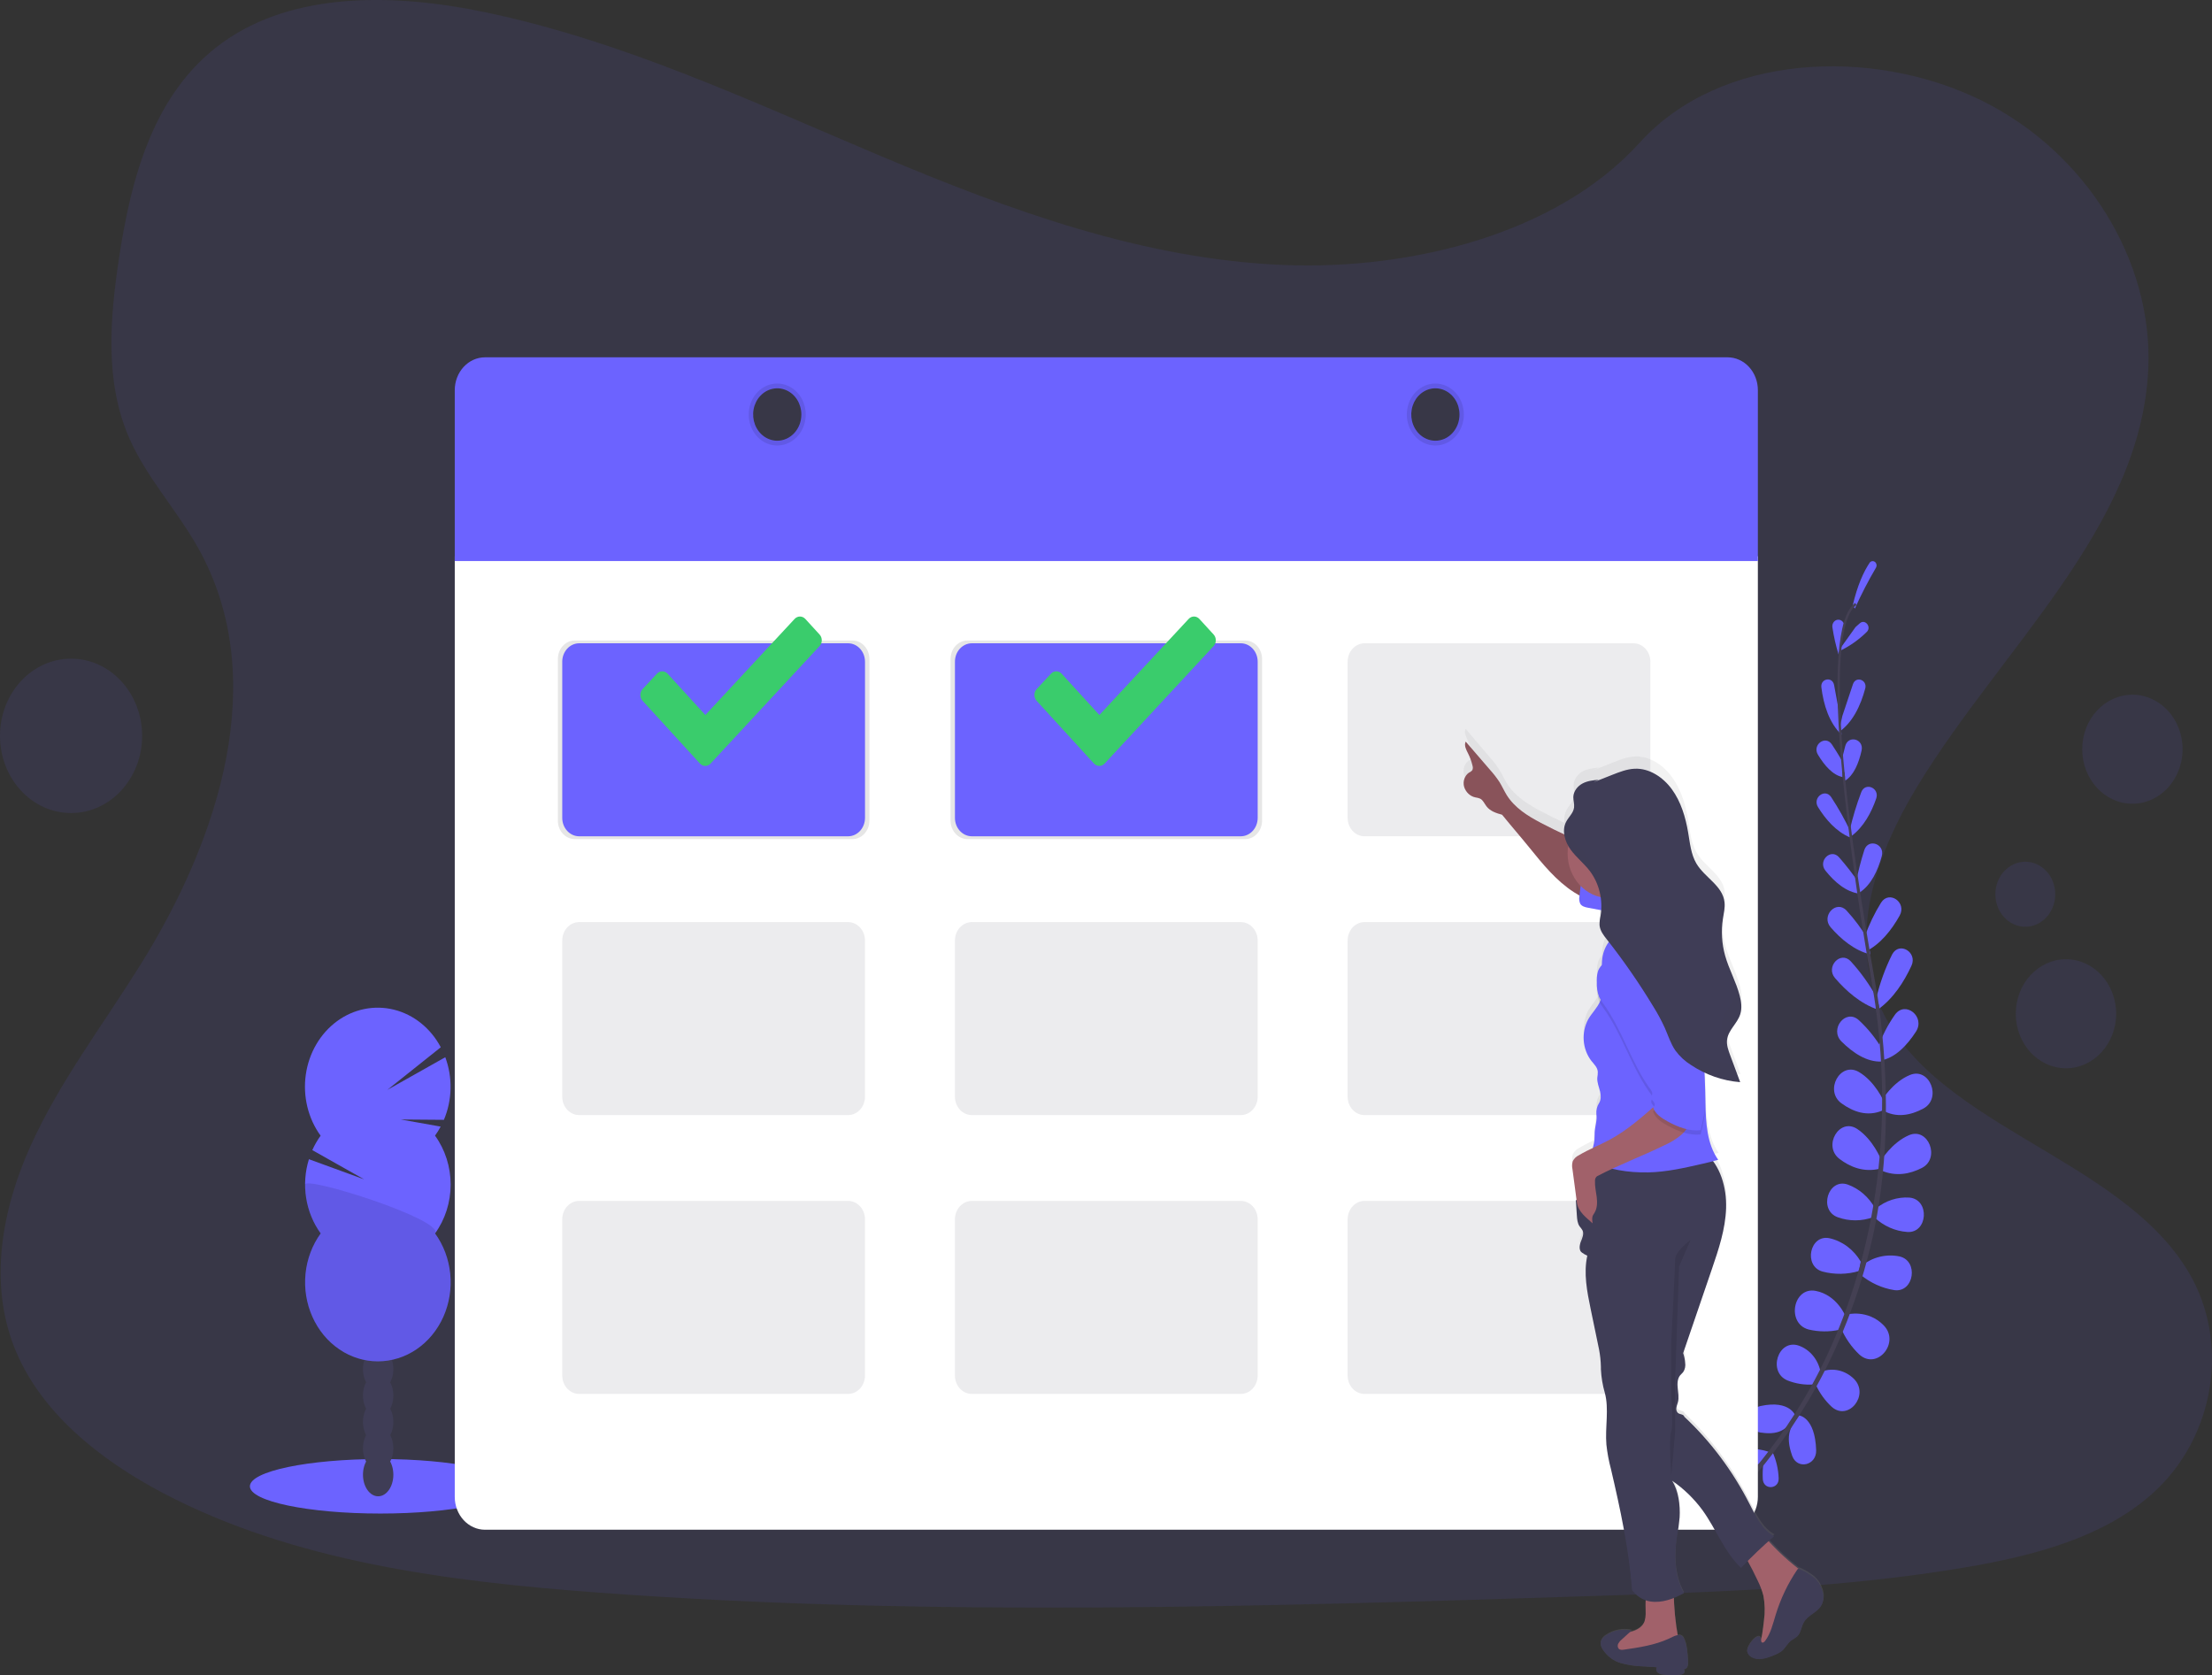 <svg width="272" height="206" viewBox="0 0 272 206" fill="none" xmlns="http://www.w3.org/2000/svg">
<rect x="0" y="0" width="272" height="206" fill="#333333" stroke="none"/>
<g clip-path="url(#clip0)">
<path opacity="0.1" d="M158.066 32.591C140.634 31.934 124.032 25.82 108.177 19.132C92.323 12.445 76.62 5.035 59.603 1.492C48.661 -0.788 36.145 -1.11 27.327 5.263C18.841 11.395 16.1 21.981 14.625 31.805C13.516 39.197 12.865 46.974 15.903 53.894C18.012 58.696 21.758 62.733 24.34 67.334C33.353 83.345 26.992 103.085 17.214 118.719C12.634 126.051 7.316 133.047 3.782 140.852C0.248 148.658 -1.382 157.602 1.726 165.578C4.792 173.469 12.091 179.397 20.015 183.568C36.08 192.023 55.025 194.448 73.498 195.82C114.392 198.857 155.505 197.543 196.508 196.226C211.681 195.736 226.923 195.244 241.85 192.693C250.14 191.28 258.698 189.028 264.717 183.61C272.357 176.727 274.251 165.07 269.131 156.437C260.544 141.957 236.802 138.37 230.802 122.822C227.497 114.271 230.891 104.742 235.693 96.811C245.991 79.792 263.254 64.867 264.163 45.416C264.79 32.062 256.49 18.677 243.658 12.356C230.206 5.732 211.558 6.564 201.633 17.532C191.414 28.826 173.458 33.169 158.066 32.591Z" fill="#6C63FF"/>
<path d="M217.594 178.549C216.616 178.205 215.583 178.086 214.559 178.198C213.313 178.345 213.489 180.405 214.74 180.309C215.366 180.256 215.985 180.132 216.587 179.939L217.594 178.549Z" fill="#6C63FF"/>
<path d="M217.973 178.567C218.423 179.572 218.676 180.668 218.715 181.785C218.756 183.147 216.852 183.244 216.765 181.885C216.727 181.205 216.755 180.522 216.847 179.848L217.973 178.567Z" fill="#6C63FF"/>
<path d="M220.807 174.158C220.807 174.158 220.197 172.079 216.468 172.886C214.781 173.25 214.827 175.878 216.516 176.156H216.589C219.05 176.528 219.906 175.467 220.807 174.158Z" fill="#6C63FF"/>
<path d="M221.196 174.035C221.196 174.035 223.199 174.205 223.325 178.329C223.382 180.186 221.018 180.749 220.384 179.026C220.384 178.999 220.367 178.976 220.357 178.95C219.472 176.433 220.227 175.287 221.196 174.035Z" fill="#6C63FF"/>
<path d="M223.871 168.72C223.731 167.965 223.407 167.265 222.934 166.692C222.461 166.118 221.856 165.692 221.181 165.457C218.657 164.593 217.324 168.694 219.79 169.736C220.811 170.14 221.897 170.312 222.982 170.238L223.871 168.72Z" fill="#6C63FF"/>
<path d="M226.95 161.873C226.95 161.873 225.93 159.254 223.286 158.731C220.482 158.173 219.634 162.747 222.404 163.478C223.646 163.771 224.932 163.783 226.179 163.512L226.95 161.873Z" fill="#6C63FF"/>
<path d="M228.808 155.13C228.377 154.393 227.813 153.759 227.15 153.264C226.487 152.769 225.74 152.424 224.951 152.25C222.541 151.758 221.728 155.678 224.096 156.348C225.582 156.743 227.137 156.719 228.613 156.28L228.808 155.13Z" fill="#6C63FF"/>
<path d="M230.561 148.558C229.792 147.181 228.595 146.148 227.186 145.644C224.776 144.84 223.585 148.81 225.981 149.674C227.402 150.186 228.937 150.179 230.354 149.655L230.561 148.558Z" fill="#6C63FF"/>
<path d="M231.299 142.57C231.299 142.57 230.335 140.114 228.37 138.815C226.181 137.367 224.096 140.91 226.2 142.505C227.497 143.492 229.158 144.172 231.099 143.717L231.299 142.57Z" fill="#6C63FF"/>
<path d="M231.663 135.466C231.663 135.466 230.599 132.987 228.56 131.801C226.28 130.491 224.296 134.11 226.444 135.671C227.849 136.689 229.604 137.349 231.467 136.553L231.663 135.466Z" fill="#6C63FF"/>
<path d="M231.436 128.989C230.641 127.648 229.666 126.443 228.544 125.415C226.948 123.998 224.928 126.548 226.439 128.062C227.835 129.452 229.573 130.62 231.369 130.526L231.436 128.989Z" fill="#6C63FF"/>
<path d="M230.831 122.773C229.92 121.103 228.822 119.562 227.562 118.185C226.314 116.876 224.467 118.871 225.634 120.251C226.981 121.822 228.799 123.451 230.983 124.163L230.831 122.773Z" fill="#6C63FF"/>
<path d="M229.662 115.462C228.911 114.193 228.035 113.016 227.051 111.951C225.793 110.613 223.896 112.626 225.104 114.017C226.386 115.496 228.045 116.881 229.99 117.353L229.662 115.462Z" fill="#6C63FF"/>
<path d="M228.64 108.641C227.867 107.505 227.029 106.423 226.13 105.402C225.122 104.274 223.512 105.861 224.462 107.049C225.578 108.448 227.01 109.686 228.656 109.885L228.64 108.641Z" fill="#6C63FF"/>
<path d="M227.579 102.315C226.874 100.817 226.069 99.377 225.168 98.008C224.414 96.887 222.842 98.087 223.553 99.239C224.484 100.75 225.776 102.245 227.473 102.965L227.579 102.315Z" fill="#6C63FF"/>
<path d="M226.704 93.908C226.704 93.908 226.109 92.811 225.258 91.535C224.472 90.36 222.813 91.575 223.541 92.792C224.361 94.156 225.388 95.319 226.583 95.549L226.704 93.908Z" fill="#6C63FF"/>
<path d="M226.287 88.336L225.532 84.238C225.332 83.154 223.845 83.413 223.965 84.5C224.235 86.689 224.93 88.891 226.441 90.336L226.287 88.336Z" fill="#6C63FF"/>
<path d="M226.736 76.689C226.665 76.508 226.536 76.361 226.373 76.276C226.21 76.192 226.024 76.175 225.85 76.229C225.676 76.283 225.526 76.404 225.429 76.57C225.332 76.736 225.294 76.935 225.323 77.129C225.491 78.267 225.745 79.388 226.085 80.481L226.736 76.689Z" fill="#6C63FF"/>
<path d="M224.04 168.638C224.714 168.397 225.434 168.355 226.128 168.517C226.821 168.679 227.462 169.039 227.984 169.56C229.913 171.516 227.304 174.797 225.248 172.993C224.419 172.23 223.744 171.289 223.264 170.23L224.04 168.638Z" fill="#6C63FF"/>
<path d="M227.121 161.624C227.121 161.624 229.657 160.959 231.619 162.954C233.7 165.07 230.824 168.534 228.633 166.552C227.675 165.642 226.901 164.526 226.359 163.276L227.121 161.624Z" fill="#6C63FF"/>
<path d="M228.975 155.591C229.631 155.081 230.374 154.721 231.161 154.531C231.948 154.341 232.763 154.326 233.555 154.486C235.966 155.01 235.366 158.971 232.938 158.634C231.424 158.395 229.99 157.742 228.772 156.735L228.975 155.591Z" fill="#6C63FF"/>
<path d="M230.682 148.595C231.866 147.629 233.33 147.154 234.809 147.257C237.33 147.495 237.06 151.656 234.536 151.483C233.042 151.382 231.62 150.752 230.486 149.689L230.682 148.595Z" fill="#6C63FF"/>
<path d="M231.268 142.74C231.268 142.74 232.605 140.499 234.741 139.582C237.111 138.564 238.632 142.421 236.33 143.607C234.884 144.348 233.141 144.722 231.289 143.908L231.268 142.74Z" fill="#6C63FF"/>
<path d="M231.352 135.359C231.352 135.359 232.704 133.055 234.866 132.175C237.277 131.193 238.817 135.068 236.501 136.312C234.984 137.124 233.164 137.527 231.414 136.474L231.352 135.359Z" fill="#6C63FF"/>
<path d="M230.898 128.921C231.411 127.426 232.126 126.023 233.02 124.757C234.297 123 236.783 125.019 235.597 126.852C234.507 128.536 233.051 130.078 231.258 130.405L230.898 128.921Z" fill="#6C63FF"/>
<path d="M230.713 122.762C231.156 120.878 231.814 119.061 232.67 117.353C233.536 115.724 235.819 117.072 235.042 118.753C234.155 120.678 232.825 122.786 230.911 124.134L230.713 122.762Z" fill="#6C63FF"/>
<path d="M229.315 115.122C229.836 113.669 230.503 112.284 231.306 110.993C232.299 109.422 234.5 110.961 233.591 112.585C232.603 114.355 231.21 116.135 229.341 117.036L229.315 115.122Z" fill="#6C63FF"/>
<path d="M228.201 108.605C228.47 107.223 228.819 105.862 229.245 104.528C229.727 103.043 231.803 103.761 231.393 105.271C230.911 107.047 230.084 108.819 228.664 109.744L228.201 108.605Z" fill="#6C63FF"/>
<path d="M227.427 102.192C227.799 100.557 228.283 98.955 228.874 97.398C229.375 96.12 231.159 96.898 230.706 98.197C230.118 99.898 229.173 101.674 227.673 102.794L227.427 102.192Z" fill="#6C63FF"/>
<path d="M226.268 94.484C226.268 94.484 226.494 93.235 226.906 91.724C227.287 90.331 229.225 90.878 228.91 92.29C228.558 93.861 227.945 95.34 226.885 95.989L226.268 94.484Z" fill="#6C63FF"/>
<path d="M226.538 88.058L227.849 84.131C228.196 83.083 229.642 83.591 229.36 84.654C228.794 86.775 227.81 88.844 226.111 90.022L226.538 88.058Z" fill="#6C63FF"/>
<path d="M228.172 77.1C228.172 77.1 228.377 76.922 228.69 76.642C229.329 76.066 230.163 77.072 229.56 77.689C228.511 78.725 227.305 79.556 225.995 80.146L228.172 77.1Z" fill="#6C63FF"/>
<path d="M228.085 74.825C228.869 73.087 229.742 71.398 230.701 69.766C230.756 69.654 230.771 69.523 230.744 69.4C230.717 69.276 230.649 69.167 230.553 69.093C230.458 69.02 230.341 68.987 230.224 69C230.107 69.014 229.999 69.073 229.92 69.167C229.149 70.314 228.392 71.992 227.818 74.459L228.085 74.825Z" fill="#6C63FF"/>
<path d="M226.591 95.615L226.871 95.584C225.665 83.379 226.174 75.854 228.281 74.396L228.129 74.134C225.897 75.686 225.366 83.112 226.591 95.615Z" fill="#444053"/>
<path d="M230.737 124.469L231.154 124.401C230.997 123.273 230.817 122.126 230.614 120.997C228.859 111.092 227.495 101.936 226.812 94.981L226.506 94.719C227.191 101.687 228.435 111.16 230.202 121.078C230.4 122.199 230.58 123.343 230.737 124.469Z" fill="#444053"/>
<path d="M211.211 186.153C211.274 186.098 217.696 180.762 223.334 170.526C226.639 164.537 229.047 158.015 230.47 151.206C232.251 142.693 232.302 132.78 231.017 123.495L230.641 123.823C233.534 144.66 228.016 160.838 222.866 170.191C217.283 180.332 210.936 185.613 210.871 185.666L211.211 186.153Z" fill="#444053"/>
<path d="M46.771 186.106C55.632 186.106 62.814 184.605 62.814 182.754C62.814 180.903 55.632 179.403 46.771 179.403C37.911 179.403 30.729 180.903 30.729 182.754C30.729 184.605 37.911 186.106 46.771 186.106Z" fill="#6C63FF"/>
<path d="M46.501 183.985C47.533 183.985 48.369 182.796 48.369 181.33C48.369 179.863 47.533 178.675 46.501 178.675C45.469 178.675 44.633 179.863 44.633 181.33C44.633 182.796 45.469 183.985 46.501 183.985Z" fill="#3F3D56"/>
<path d="M46.501 180.738C47.533 180.738 48.369 179.549 48.369 178.083C48.369 176.617 47.533 175.428 46.501 175.428C45.469 175.428 44.633 176.617 44.633 178.083C44.633 179.549 45.469 180.738 46.501 180.738Z" fill="#3F3D56"/>
<path d="M46.501 177.494C47.533 177.494 48.369 176.305 48.369 174.839C48.369 173.372 47.533 172.184 46.501 172.184C45.469 172.184 44.633 173.372 44.633 174.839C44.633 176.305 45.469 177.494 46.501 177.494Z" fill="#3F3D56"/>
<path d="M46.501 174.247C47.533 174.247 48.369 173.058 48.369 171.592C48.369 170.126 47.533 168.937 46.501 168.937C45.469 168.937 44.633 170.126 44.633 171.592C44.633 173.058 45.469 174.247 46.501 174.247Z" fill="#3F3D56"/>
<path d="M46.501 171C47.533 171 48.369 169.812 48.369 168.345C48.369 166.879 47.533 165.69 46.501 165.69C45.469 165.69 44.633 166.879 44.633 168.345C44.633 169.812 45.469 171 46.501 171Z" fill="#3F3D56"/>
<path d="M46.501 167.756C47.533 167.756 48.369 166.567 48.369 165.101C48.369 163.635 47.533 162.446 46.501 162.446C45.469 162.446 44.633 163.635 44.633 165.101C44.633 166.567 45.469 167.756 46.501 167.756Z" fill="#3F3D56"/>
<path d="M46.501 164.509C47.533 164.509 48.369 163.321 48.369 161.854C48.369 160.388 47.533 159.199 46.501 159.199C45.469 159.199 44.633 160.388 44.633 161.854C44.633 163.321 45.469 164.509 46.501 164.509Z" fill="#3F3D56"/>
<path d="M53.492 139.64C53.748 139.287 53.981 138.916 54.189 138.527L49.281 137.653L54.584 137.695C55.094 136.492 55.372 135.189 55.401 133.865C55.431 132.541 55.211 131.225 54.755 129.997L47.634 134.008L54.201 128.771C53.587 127.614 52.76 126.606 51.771 125.811C50.783 125.016 49.654 124.451 48.455 124.152C47.257 123.852 46.014 123.824 44.805 124.069C43.596 124.314 42.447 124.827 41.428 125.577C40.41 126.326 39.545 127.295 38.887 128.424C38.229 129.552 37.792 130.816 37.604 132.137C37.416 133.457 37.481 134.805 37.794 136.097C38.107 137.389 38.662 138.597 39.424 139.645C39.027 140.195 38.685 140.789 38.404 141.418L44.775 145.013L37.987 142.536C37.511 144.068 37.393 145.704 37.646 147.298C37.898 148.891 38.513 150.391 39.433 151.661C38.395 153.095 37.748 154.817 37.568 156.63C37.388 158.444 37.682 160.276 38.416 161.917C39.149 163.558 40.293 164.942 41.717 165.91C43.14 166.878 44.786 167.391 46.465 167.391C48.145 167.391 49.79 166.878 51.214 165.91C52.637 164.942 53.781 163.558 54.515 161.917C55.248 160.276 55.542 158.444 55.362 156.63C55.182 154.817 54.536 153.095 53.497 151.661C54.738 149.949 55.413 147.833 55.413 145.653C55.413 143.474 54.738 141.358 53.497 139.645L53.492 139.64Z" fill="#6C63FF"/>
<path opacity="0.1" d="M37.515 145.649C37.513 147.828 38.187 149.944 39.429 151.656C38.39 153.089 37.744 154.811 37.564 156.625C37.384 158.439 37.677 160.271 38.411 161.912C39.145 163.553 40.288 164.937 41.712 165.905C43.135 166.873 44.781 167.386 46.461 167.386C48.14 167.386 49.786 166.873 51.209 165.905C52.633 164.937 53.777 163.553 54.51 161.912C55.244 160.271 55.537 158.439 55.357 156.625C55.177 154.811 54.531 153.089 53.492 151.656C54.693 150.004 37.515 144.557 37.515 145.649Z" fill="black"/>
<path d="M55.92 68.402V184.058C55.92 184.588 56.016 185.113 56.203 185.603C56.39 186.093 56.663 186.538 57.009 186.913C57.354 187.288 57.764 187.585 58.215 187.788C58.666 187.991 59.149 188.096 59.637 188.096H212.441C213.426 188.096 214.372 187.67 215.069 186.913C215.766 186.156 216.158 185.129 216.158 184.058V68.402H55.92Z" fill="white"/>
<path opacity="0.1" d="M104.82 78.755H70.685C69.533 78.755 68.6 79.769 68.6 81.02V100.912C68.6 102.163 69.533 103.177 70.685 103.177H104.82C105.971 103.177 106.905 102.163 106.905 100.912V81.02C106.905 79.769 105.971 78.755 104.82 78.755Z" fill="black"/>
<path opacity="0.1" d="M153.107 78.755H118.972C117.821 78.755 116.887 79.769 116.887 81.02V100.912C116.887 102.163 117.821 103.177 118.972 103.177H153.107C154.259 103.177 155.192 102.163 155.192 100.912V81.02C155.192 79.769 154.259 78.755 153.107 78.755Z" fill="black"/>
<path d="M104.28 79.098H71.222C70.071 79.098 69.137 80.112 69.137 81.363V100.566C69.137 101.817 70.071 102.831 71.222 102.831H104.28C105.431 102.831 106.365 101.817 106.365 100.566V81.363C106.365 80.112 105.431 79.098 104.28 79.098Z" fill="#6C63FF"/>
<path opacity="0.1" d="M167.798 102.831H200.855C202.006 102.831 202.94 101.817 202.94 100.566V81.363C202.94 80.112 202.006 79.098 200.855 79.098H167.798C166.646 79.098 165.712 80.112 165.712 81.363V100.566C165.712 101.817 166.646 102.831 167.798 102.831Z" fill="#444053"/>
<path d="M119.51 102.831H152.567C153.719 102.831 154.652 101.817 154.652 100.566V81.363C154.652 80.112 153.719 79.098 152.567 79.098H119.51C118.358 79.098 117.425 80.112 117.425 81.363V100.566C117.425 101.817 118.358 102.831 119.51 102.831Z" fill="#6C63FF"/>
<path opacity="0.1" d="M104.28 113.38H71.222C70.071 113.38 69.137 114.394 69.137 115.645V134.848C69.137 136.099 70.071 137.113 71.222 137.113H104.28C105.431 137.113 106.365 136.099 106.365 134.848V115.645C106.365 114.394 105.431 113.38 104.28 113.38Z" fill="#444053"/>
<path opacity="0.1" d="M167.798 137.113H200.855C202.006 137.113 202.94 136.099 202.94 134.848V115.645C202.94 114.394 202.006 113.38 200.855 113.38H167.798C166.646 113.38 165.712 114.394 165.712 115.645V134.848C165.712 136.099 166.646 137.113 167.798 137.113Z" fill="#444053"/>
<path opacity="0.1" d="M119.51 137.113H152.567C153.719 137.113 154.652 136.099 154.652 134.848V115.645C154.652 114.394 153.719 113.38 152.567 113.38H119.51C118.358 113.38 117.425 114.394 117.425 115.645V134.848C117.425 136.099 118.358 137.113 119.51 137.113Z" fill="#444053"/>
<path opacity="0.1" d="M104.28 147.663H71.222C70.071 147.663 69.137 148.677 69.137 149.928V169.131C69.137 170.382 70.071 171.396 71.222 171.396H104.28C105.431 171.396 106.365 170.382 106.365 169.131V149.928C106.365 148.677 105.431 147.663 104.28 147.663Z" fill="#444053"/>
<path opacity="0.1" d="M167.798 171.398H200.855C202.006 171.398 202.94 170.384 202.94 169.133V149.93C202.94 148.679 202.006 147.665 200.855 147.665H167.798C166.646 147.665 165.712 148.679 165.712 149.93V169.133C165.712 170.384 166.646 171.398 167.798 171.398Z" fill="#444053"/>
<path opacity="0.1" d="M119.51 171.398H152.567C153.719 171.398 154.652 170.384 154.652 169.133V149.93C154.652 148.679 153.719 147.665 152.567 147.665H119.51C118.358 147.665 117.425 148.679 117.425 149.93V169.133C117.425 170.384 118.358 171.398 119.51 171.398Z" fill="#444053"/>
<path d="M55.92 47.976V68.989H216.158V47.976C216.158 47.446 216.062 46.921 215.875 46.43C215.689 45.94 215.415 45.495 215.07 45.12C214.725 44.745 214.315 44.447 213.864 44.244C213.412 44.041 212.929 43.936 212.441 43.936H59.637C59.149 43.936 58.665 44.041 58.214 44.244C57.763 44.447 57.353 44.745 57.008 45.12C56.663 45.495 56.389 45.94 56.202 46.43C56.016 46.921 55.92 47.446 55.92 47.976ZM95.575 54.192C94.988 54.192 94.414 54.003 93.926 53.649C93.438 53.295 93.058 52.791 92.833 52.203C92.609 51.614 92.55 50.965 92.665 50.34C92.779 49.715 93.062 49.141 93.477 48.69C93.892 48.239 94.42 47.932 94.996 47.808C95.572 47.683 96.168 47.747 96.711 47.991C97.253 48.235 97.716 48.648 98.042 49.178C98.368 49.708 98.543 50.332 98.543 50.969C98.543 51.824 98.23 52.644 97.673 53.248C97.117 53.853 96.362 54.192 95.575 54.192ZM176.503 54.192C175.916 54.192 175.342 54.003 174.854 53.649C174.366 53.295 173.986 52.791 173.761 52.203C173.536 51.614 173.478 50.965 173.592 50.34C173.707 49.715 173.989 49.141 174.404 48.69C174.819 48.239 175.348 47.932 175.924 47.808C176.499 47.683 177.096 47.747 177.638 47.991C178.181 48.235 178.644 48.648 178.97 49.178C179.296 49.708 179.47 50.332 179.47 50.969C179.47 51.393 179.393 51.812 179.244 52.204C179.094 52.595 178.875 52.951 178.599 53.25C178.323 53.55 177.996 53.787 177.635 53.949C177.274 54.11 176.888 54.193 176.498 54.192H176.503Z" fill="#6C63FF"/>
<path opacity="0.1" d="M95.575 47.159C94.881 47.159 94.203 47.382 93.626 47.8C93.048 48.218 92.599 48.813 92.333 49.509C92.067 50.206 91.997 50.972 92.132 51.711C92.267 52.45 92.601 53.129 93.091 53.662C93.582 54.195 94.207 54.558 94.887 54.706C95.568 54.853 96.273 54.777 96.914 54.489C97.555 54.201 98.103 53.712 98.489 53.086C98.874 52.459 99.08 51.723 99.08 50.969C99.08 50.469 98.99 49.974 98.814 49.511C98.638 49.049 98.38 48.629 98.054 48.275C97.729 47.922 97.342 47.641 96.917 47.45C96.491 47.258 96.035 47.159 95.575 47.159ZM95.575 54.192C94.988 54.192 94.414 54.003 93.926 53.649C93.438 53.295 93.058 52.792 92.833 52.203C92.609 51.614 92.55 50.966 92.664 50.34C92.779 49.715 93.061 49.141 93.477 48.69C93.891 48.239 94.42 47.932 94.996 47.808C95.572 47.684 96.168 47.747 96.71 47.991C97.253 48.235 97.716 48.648 98.042 49.178C98.368 49.709 98.542 50.332 98.542 50.969C98.542 51.824 98.23 52.644 97.673 53.248C97.117 53.853 96.362 54.192 95.575 54.192Z" fill="black"/>
<path opacity="0.1" d="M176.498 47.159C175.804 47.159 175.126 47.383 174.549 47.801C173.972 48.22 173.523 48.815 173.257 49.511C172.992 50.207 172.922 50.973 173.058 51.712C173.193 52.451 173.527 53.13 174.018 53.663C174.508 54.196 175.133 54.559 175.813 54.706C176.494 54.853 177.199 54.777 177.84 54.489C178.481 54.2 179.029 53.712 179.414 53.086C179.799 52.459 180.005 51.723 180.005 50.969C180.005 49.959 179.636 48.99 178.978 48.275C178.32 47.561 177.428 47.159 176.498 47.159ZM176.498 54.192C175.911 54.192 175.337 54.003 174.849 53.649C174.361 53.295 173.981 52.792 173.756 52.203C173.531 51.614 173.473 50.966 173.587 50.34C173.702 49.715 173.984 49.141 174.399 48.69C174.814 48.239 175.343 47.932 175.919 47.808C176.494 47.684 177.091 47.747 177.633 47.991C178.176 48.235 178.639 48.648 178.965 49.178C179.291 49.709 179.465 50.332 179.465 50.969C179.465 51.824 179.153 52.644 178.596 53.248C178.04 53.853 177.285 54.192 176.498 54.192Z" fill="black"/>
<path opacity="0.1" d="M249.043 113.954C251.076 113.954 252.724 112.164 252.724 109.956C252.724 107.748 251.076 105.958 249.043 105.958C247.01 105.958 245.362 107.748 245.362 109.956C245.362 112.164 247.01 113.954 249.043 113.954Z" fill="#6C63FF"/>
<path opacity="0.1" d="M262.213 98.828C265.621 98.828 268.384 95.827 268.384 92.125C268.384 88.423 265.621 85.422 262.213 85.422C258.804 85.422 256.042 88.423 256.042 92.125C256.042 95.827 258.804 98.828 262.213 98.828Z" fill="#6C63FF"/>
<path opacity="0.1" d="M254.043 131.353C257.452 131.353 260.215 128.352 260.215 124.65C260.215 120.948 257.452 117.947 254.043 117.947C250.635 117.947 247.872 120.948 247.872 124.65C247.872 128.352 250.635 131.353 254.043 131.353Z" fill="#6C63FF"/>
<path opacity="0.1" d="M8.739 99.972C13.565 99.972 17.477 95.722 17.477 90.48C17.477 85.238 13.565 80.989 8.739 80.989C3.912 80.989 0 85.238 0 90.48C0 95.722 3.912 99.972 8.739 99.972Z" fill="#6C63FF"/>
<path d="M223.141 193.856C222.592 193.407 221.991 193.04 221.352 192.764C221.304 192.737 221.25 192.722 221.196 192.72C219.875 191.69 218.64 190.535 217.507 189.269C217.748 189.059 217.97 188.855 218.206 188.653C216.76 187.904 215.957 186.189 215.176 184.642C213.111 180.528 210.39 176.845 207.139 173.765C207.06 173.433 206.594 173.503 206.346 173.289C206.265 173.204 206.206 173.098 206.175 172.981C206.144 172.863 206.142 172.739 206.17 172.621C206.209 172.38 206.31 172.158 206.365 171.922C206.498 171.369 206.382 170.788 206.324 170.22C206.266 169.652 206.291 169.018 206.638 168.594C206.749 168.455 206.891 168.348 206.999 168.206C207.113 168.04 207.194 167.849 207.235 167.647C207.277 167.444 207.278 167.234 207.24 167.031C207.214 166.623 207.133 166.222 206.999 165.839C208.18 162.348 209.361 158.851 210.54 155.348C211.367 152.902 212.201 150.404 212.286 147.796C212.353 145.702 211.857 143.526 210.69 141.926C210.902 141.871 211.114 141.813 211.324 141.748C209.945 139.763 209.796 137.134 209.759 134.634C209.74 133.387 209.701 132.14 209.641 130.892C210.041 131.083 210.446 131.253 210.861 131.4L211.247 131.528C211.873 131.728 212.512 131.876 213.158 131.973C213.443 132.018 213.732 132.052 214.019 132.073C213.604 130.945 213.191 129.816 212.778 128.685C212.563 128.184 212.432 127.646 212.392 127.095V126.991C212.392 126.928 212.392 126.865 212.404 126.802C212.42 126.652 212.452 126.505 212.498 126.362C212.519 126.292 212.544 126.223 212.573 126.155C212.659 125.949 212.762 125.752 212.881 125.566C212.968 125.422 213.064 125.284 213.161 125.142C213.52 124.687 213.812 124.174 214.026 123.621C214.111 123.341 214.156 123.049 214.159 122.754C214.164 122.456 214.139 122.157 214.087 121.864C214.053 121.67 214.009 121.474 213.961 121.285C213.93 121.168 213.896 121.05 213.862 120.934L213.833 120.84C213.807 120.751 213.78 120.665 213.751 120.578L213.723 120.489C213.691 120.395 213.66 120.303 213.626 120.209L213.607 120.154C213.146 118.869 212.534 117.643 212.16 116.321C212.062 115.969 211.982 115.611 211.919 115.25C211.902 115.158 211.89 115.064 211.876 114.972C211.862 114.881 211.854 114.815 211.845 114.737C211.835 114.658 211.823 114.554 211.813 114.462L211.792 114.2C211.792 114.116 211.78 114.032 211.775 113.938C211.775 113.778 211.76 113.619 211.758 113.459C211.758 113.401 211.758 113.346 211.758 113.289C211.758 113.168 211.758 113.045 211.758 112.925C211.758 112.859 211.758 112.794 211.758 112.731C211.758 112.611 211.775 112.49 211.784 112.372C211.784 112.315 211.784 112.257 211.801 112.202C211.817 112.028 211.839 111.853 211.866 111.679C211.89 111.524 211.917 111.367 211.946 111.21C212.033 110.78 212.078 110.341 212.081 109.901C212.081 109.817 212.081 109.73 212.064 109.639C212.047 109.547 212.045 109.497 212.033 109.429C212.032 109.408 212.032 109.387 212.033 109.367C212.033 109.319 212.011 109.272 212.001 109.225C211.992 109.178 211.989 109.181 211.982 109.16C211.975 109.139 211.956 109.068 211.941 109.024C211.927 108.979 211.929 108.984 211.922 108.963C211.915 108.942 211.888 108.869 211.869 108.825L211.852 108.777C211.828 108.72 211.801 108.665 211.775 108.61C211.681 108.419 211.573 108.237 211.452 108.065C210.659 106.934 209.34 106.073 208.614 104.826C208.191 104.019 207.915 103.129 207.802 102.208C207.766 101.998 207.734 101.789 207.701 101.582C207.667 101.375 207.638 101.171 207.604 100.967C207.583 100.841 207.561 100.705 207.537 100.59L207.522 100.509C207.503 100.409 207.484 100.307 207.462 100.207L207.448 100.137C207.426 100.032 207.404 99.927 207.38 99.823L207.366 99.768C207.342 99.658 207.315 99.548 207.289 99.438C207.287 99.425 207.287 99.412 207.289 99.398C207.26 99.283 207.228 99.168 207.197 99.053V99.029C207.163 98.909 207.129 98.791 207.093 98.673C207.057 98.553 207.019 98.43 206.978 98.309C206.934 98.186 206.893 98.063 206.847 97.943C206.544 97.099 206.134 96.306 205.628 95.586C204.524 94.046 202.817 92.942 201.047 93.015C200.098 93.054 199.186 93.415 198.292 93.774L195.971 94.704L196.619 94.379C195.944 94.445 195.255 94.513 194.645 94.837C194.035 95.162 193.519 95.798 193.5 96.542C193.488 96.974 193.644 97.403 193.594 97.833C193.509 98.542 192.909 99.024 192.598 99.652C192.416 100.031 192.332 100.457 192.357 100.883V100.904C192.357 100.954 192.357 101.001 192.357 101.051C192.356 101.065 192.356 101.079 192.357 101.092V101.176C191.393 100.721 190.428 100.247 189.464 99.739C187.871 98.888 186.258 97.888 185.265 96.275C184.947 95.751 184.701 95.186 184.385 94.667C184.023 94.109 183.62 93.584 183.18 93.096L180.222 89.619C179.995 90.082 180.287 90.629 180.516 91.09C180.759 91.574 180.943 92.09 181.063 92.625C181.121 92.799 181.116 92.991 181.049 93.162C180.941 93.302 180.801 93.409 180.644 93.473C180.374 93.658 180.167 93.934 180.057 94.26C179.947 94.585 179.938 94.941 180.034 95.272C180.139 95.598 180.32 95.888 180.56 96.115C180.799 96.342 181.089 96.497 181.401 96.565C181.609 96.591 181.814 96.646 182.011 96.728C182.367 96.919 182.536 97.364 182.792 97.697C183.257 98.304 183.997 98.532 184.703 98.731C185.798 100.103 186.935 101.417 188.03 102.789C189.686 104.866 191.381 106.979 193.541 108.382C193.765 108.529 193.994 108.665 194.225 108.79C194.225 108.832 194.225 108.874 194.213 108.916C194.153 109.226 194.189 109.548 194.317 109.833C194.51 110.165 194.907 110.265 195.262 110.333L196.896 110.65C196.882 110.88 196.855 111.109 196.817 111.336C196.795 111.474 196.768 111.61 196.744 111.749L196.715 111.927C196.715 111.927 196.715 111.946 196.715 111.953C196.715 111.961 196.715 112.048 196.699 112.097C196.682 112.147 196.699 112.132 196.699 112.147V112.273V112.325C196.699 112.38 196.699 112.438 196.699 112.495C196.754 113.192 197.181 113.768 197.607 114.3L197.836 114.601C197.473 115.098 197.218 115.678 197.092 116.297C197.019 116.686 196.983 117.082 196.985 117.478C196.767 117.705 196.602 117.985 196.503 118.295C196.389 118.724 196.347 119.172 196.378 119.617V119.649C196.378 119.814 196.378 119.976 196.378 120.141C196.35 120.767 196.445 121.392 196.658 121.974C196.679 122.021 196.703 122.063 196.725 122.107C196.363 122.877 195.761 123.477 195.329 124.202C194.893 125.007 194.696 125.939 194.764 126.871C194.833 127.802 195.164 128.688 195.713 129.408C196.043 129.821 196.467 130.219 196.506 130.769C196.5 131.018 196.477 131.267 196.438 131.513C196.4 132.104 196.65 132.665 196.785 133.238C196.899 133.715 196.903 134.286 196.653 134.668C196.399 135.07 196.282 135.555 196.323 136.04C196.445 136.781 196.163 137.522 196.115 138.273C196.094 138.595 196.115 138.923 196.089 139.245C196.054 139.553 195.995 139.858 195.913 140.156C195.913 140.187 195.898 140.221 195.889 140.255C195.293 140.541 194.703 140.837 194.134 141.18C193.826 141.328 193.572 141.582 193.41 141.902C193.314 142.224 193.301 142.568 193.372 142.897L193.885 146.778L193.796 146.736C193.836 147.371 193.878 148.009 193.922 148.65C193.953 149.134 193.994 149.647 194.259 150.035C194.394 150.191 194.516 150.36 194.623 150.54C194.826 150.985 194.584 151.504 194.406 151.959C194.228 152.415 194.165 153.062 194.558 153.308C194.763 153.463 194.984 153.591 195.216 153.69C194.734 155.874 195.177 158.162 195.626 160.354C195.968 162.03 196.311 163.704 196.655 165.376C196.79 166.086 196.866 166.808 196.882 167.534C196.882 167.638 196.882 167.743 196.882 167.848C196.93 168.845 197.092 169.832 197.364 170.786C197.899 172.744 197.386 175.095 197.554 177.229C197.667 178.256 197.855 179.271 198.118 180.264C199.283 185.281 200.322 190.198 200.722 195.356C201.15 195.948 201.731 196.389 202.39 196.621C202.342 197.255 202.407 197.98 202.39 198.349C202.389 198.655 202.346 198.959 202.26 199.25C202.055 199.831 201.537 200.211 200.999 200.415C200.83 200.478 200.659 200.528 200.486 200.572L200.679 200.394C199.576 200.134 198.424 200.354 197.47 201.007C197.32 201.09 197.187 201.204 197.078 201.344C196.969 201.483 196.887 201.644 196.836 201.818C196.796 202.151 196.876 202.488 197.058 202.758C197.588 203.602 198.379 204.212 199.288 204.479C200.185 204.735 201.108 204.875 202.036 204.895L203.738 205.002C203.68 205.108 203.659 205.233 203.68 205.354C203.7 205.474 203.76 205.583 203.849 205.66C204.031 205.804 204.247 205.89 204.473 205.906C205.168 206.018 205.874 206.029 206.573 205.94C206.748 205.934 206.917 205.868 207.055 205.751C207.087 205.72 207.112 205.681 207.13 205.638C207.148 205.595 207.157 205.548 207.157 205.501C207.157 205.454 207.148 205.408 207.13 205.364C207.112 205.321 207.087 205.283 207.055 205.251C207.157 205.248 207.256 205.211 207.338 205.145C207.421 205.08 207.483 204.989 207.518 204.885C207.584 204.672 207.606 204.445 207.58 204.222C207.534 203.361 207.465 202.109 207.052 201.342C206.981 201.202 206.87 201.092 206.735 201.028C206.601 200.963 206.45 200.949 206.307 200.986C206.041 199.453 205.88 197.9 205.825 196.341C206.25 196.168 206.664 195.965 207.064 195.733C205.881 193.657 205.859 191.02 206.221 188.606C206.364 187.844 206.469 187.074 206.536 186.299C206.616 184.755 206.401 183.005 205.613 181.728C207.05 182.72 208.322 183.97 209.374 185.425C211.039 187.781 212.054 190.635 214.096 192.599C214.365 192.315 214.636 192.032 214.911 191.751C215.342 192.543 215.749 193.352 216.133 194.178C216.435 194.785 216.672 195.427 216.842 196.092C217.03 197.109 217.052 198.154 216.907 199.179C216.851 199.724 216.782 200.266 216.702 200.805C216.67 201.036 216.621 201.264 216.555 201.486C216.554 201.415 216.538 201.345 216.509 201.282C216.381 201.038 216.027 201.148 215.834 201.316C215.491 201.596 215.207 201.953 215.003 202.363C214.89 202.563 214.838 202.797 214.853 203.031C214.884 203.172 214.944 203.303 215.027 203.416C215.11 203.53 215.216 203.621 215.335 203.685C216.23 204.254 217.353 203.842 218.312 203.423C218.577 203.32 218.83 203.182 219.065 203.012C219.547 202.635 219.809 202.015 220.289 201.648C220.545 201.496 220.792 201.326 221.029 201.14C221.475 200.698 221.511 199.952 221.837 199.391C222.377 198.425 223.584 198.176 224.057 197.153C224.604 196.021 223.965 194.594 223.141 193.856Z" fill="url(#paint0_linear)"/>
<path d="M202.359 198.464C202.358 198.767 202.313 199.067 202.227 199.355C202.024 199.928 201.503 200.303 200.968 200.504C200.433 200.706 199.864 200.766 199.319 200.941C199.08 201.001 198.859 201.125 198.676 201.303C198.194 201.826 198.483 202.769 199.047 203.159C199.611 203.549 200.329 203.536 201 203.486C202.422 203.397 203.834 203.178 205.223 202.834C205.724 202.706 206.31 202.455 206.39 201.902C206.405 201.727 206.392 201.55 206.351 201.379C206.009 199.504 205.828 197.6 205.809 195.689C205.809 195.563 203.012 195.482 202.752 195.665C202.169 196.082 202.391 197.82 202.359 198.464Z" fill="#A1616A"/>
<path d="M214.827 191.795C215.29 192.628 215.724 193.477 216.131 194.343C216.432 194.941 216.67 195.574 216.84 196.231C217.026 197.234 217.048 198.265 216.905 199.276C216.848 199.812 216.779 200.347 216.697 200.881C216.618 201.405 216.49 201.999 216.078 202.3C216.262 202.419 216.467 202.491 216.68 202.511C216.893 202.531 217.107 202.5 217.307 202.418C217.705 202.251 218.072 202.007 218.39 201.698C220.455 199.847 222.006 197.158 222.083 194.249C222.104 194.022 222.065 193.792 221.969 193.589C221.872 193.447 221.749 193.327 221.608 193.238C220.066 192.098 218.634 190.791 217.334 189.339C217.257 189.228 217.146 189.15 217.02 189.122C216.922 189.123 216.825 189.152 216.741 189.208C215.948 189.64 214.622 190.256 214.292 191.238C214.517 191.361 214.704 191.555 214.827 191.795Z" fill="#A1616A"/>
<path d="M205.184 201.504C203.449 202.29 201.568 202.572 199.691 202.842C199.45 202.874 199.192 202.895 199.032 202.711C198.969 202.626 198.931 202.521 198.924 202.412C198.916 202.303 198.939 202.194 198.989 202.099C199.091 201.91 199.228 201.746 199.392 201.617L200.638 200.483C199.551 200.233 198.418 200.444 197.47 201.075C197.173 201.236 196.946 201.518 196.839 201.86C196.799 202.19 196.878 202.523 197.061 202.79C197.594 203.625 198.384 204.226 199.288 204.486C200.185 204.739 201.107 204.877 202.034 204.898L203.721 205.002C203.663 205.107 203.642 205.231 203.663 205.351C203.684 205.47 203.745 205.578 203.834 205.652C204.018 205.797 204.235 205.883 204.461 205.9C205.156 206.01 205.861 206.021 206.559 205.932C206.734 205.929 206.903 205.863 207.041 205.746C207.073 205.715 207.098 205.677 207.116 205.635C207.133 205.592 207.142 205.546 207.142 205.5C207.142 205.453 207.133 205.407 207.116 205.365C207.098 205.323 207.073 205.285 207.041 205.254C207.142 205.25 207.241 205.214 207.324 205.149C207.406 205.084 207.469 204.994 207.503 204.89C207.568 204.68 207.589 204.457 207.566 204.238C207.52 203.389 207.45 202.143 207.038 201.402C206.626 200.661 205.768 201.242 205.184 201.504Z" fill="#3F3D56"/>
<path d="M223.098 194.018C222.548 193.576 221.946 193.214 221.309 192.942C221.283 192.921 221.254 192.906 221.222 192.899C221.191 192.892 221.159 192.893 221.127 192.902C221.096 192.91 221.067 192.926 221.043 192.949C221.018 192.971 220.999 192.999 220.986 193.031C219.847 194.709 218.958 196.571 218.351 198.548C218.006 199.674 217.734 200.873 217.035 201.784C216.943 201.905 216.794 202.028 216.668 201.957C216.488 201.858 216.598 201.541 216.497 201.35C216.372 201.109 216.03 201.219 215.825 201.384C215.48 201.662 215.197 202.02 214.995 202.431C214.88 202.626 214.827 202.857 214.846 203.088C214.876 203.227 214.934 203.356 215.015 203.467C215.096 203.579 215.199 203.669 215.316 203.733C216.21 204.295 217.334 203.89 218.291 203.471C218.555 203.369 218.807 203.233 219.04 203.065C219.523 202.696 219.785 202.08 220.265 201.722C220.521 201.571 220.768 201.403 221.005 201.219C221.449 200.782 221.487 200.046 221.81 199.491C222.35 198.54 223.558 198.294 224.03 197.284C224.558 196.155 223.922 194.746 223.098 194.018Z" fill="#3F3D56"/>
<path d="M209.644 141.716C211.539 143.261 212.334 146.008 212.25 148.579C212.166 151.15 211.334 153.617 210.51 156.028C209.328 159.479 208.149 162.93 206.971 166.379C207.102 166.757 207.183 167.154 207.212 167.557C207.249 167.758 207.247 167.964 207.205 168.164C207.164 168.363 207.084 168.551 206.971 168.714C206.86 168.853 206.73 168.961 206.609 169.097C206.262 169.516 206.24 170.144 206.296 170.702C206.351 171.259 206.469 171.835 206.337 172.38C206.281 172.613 206.18 172.833 206.141 173.069C206.115 173.186 206.117 173.309 206.148 173.424C206.178 173.54 206.237 173.645 206.317 173.729C206.559 173.938 207.041 173.87 207.111 174.2C210.352 177.232 213.07 180.867 215.138 184.935C215.919 186.462 216.707 188.153 218.166 188.892C216.745 190.114 215.382 191.416 214.085 192.79C212.048 190.853 211.033 188.033 209.369 185.721C208.316 184.283 207.046 183.05 205.614 182.073C206.402 183.333 206.616 185.061 206.537 186.582C206.47 187.346 206.365 188.106 206.221 188.857C205.847 191.24 205.881 193.832 207.065 195.89C205.802 196.603 204.35 197.132 202.94 196.919C202.055 196.783 201.252 196.285 200.693 195.526C200.293 190.436 199.247 185.577 198.092 180.636C197.828 179.65 197.64 178.642 197.531 177.622C197.362 175.527 197.875 173.197 197.338 171.265C197.067 170.325 196.905 169.352 196.856 168.369C196.856 168.264 196.856 168.162 196.856 168.057C196.839 167.343 196.763 166.631 196.629 165.931L195.602 160.977C195.154 158.812 194.705 156.555 195.19 154.4C194.959 154.303 194.739 154.177 194.534 154.025C194.141 153.782 194.204 153.146 194.382 152.695C194.561 152.245 194.799 151.734 194.599 151.294C194.493 151.116 194.371 150.948 194.235 150.794C193.97 150.412 193.929 149.907 193.898 149.43L193.772 147.54C194.5 147.853 195.106 148.429 195.489 149.171C194.539 147.574 195.007 145.296 195.708 143.552C195.839 143.018 196.125 142.544 196.523 142.201C196.922 141.858 197.413 141.664 197.921 141.648C201.785 140.931 206.505 139.153 209.644 141.716Z" fill="#3F3D56"/>
<path opacity="0.1" d="M207.882 152.467C207.882 152.467 205.982 153.845 205.982 154.876C205.982 155.908 205.5 165.193 205.5 165.193V171.739C205.5 171.739 205.816 175.179 205.5 176.038C205.184 176.897 205.5 180.853 205.5 181.369C205.5 181.885 205.982 176.038 205.982 176.038V169.838L206.464 155.735L207.882 152.467Z" fill="black"/>
<path d="M197.287 104.777L196.18 104.308C193.919 103.323 191.656 102.336 189.467 101.181C187.876 100.341 186.263 99.349 185.272 97.764C184.954 97.241 184.708 96.691 184.392 96.175C184.029 95.623 183.626 95.104 183.187 94.623L180.232 91.192C180.005 91.651 180.294 92.19 180.526 92.643C180.768 93.12 180.952 93.63 181.073 94.159C181.13 94.329 181.124 94.517 181.056 94.683C180.95 94.823 180.811 94.93 180.653 94.992C180.384 95.171 180.178 95.443 180.068 95.764C179.957 96.085 179.949 96.437 180.044 96.764C180.149 97.088 180.331 97.375 180.57 97.599C180.809 97.823 181.098 97.976 181.408 98.042C181.616 98.068 181.821 98.122 182.018 98.202C182.375 98.393 182.543 98.83 182.799 99.157C183.264 99.757 184.004 99.985 184.708 100.179C185.803 101.532 186.938 102.828 188.032 104.182C189.686 106.23 191.378 108.314 193.538 109.702C194.305 110.211 195.145 110.577 196.024 110.786C196.314 108.753 196.736 106.745 197.287 104.777Z" fill="#A1616A"/>
<path opacity="0.15" d="M197.287 104.777L196.18 104.308C193.919 103.323 191.656 102.336 189.467 101.181C187.876 100.341 186.263 99.349 185.272 97.764C184.954 97.241 184.708 96.691 184.392 96.175C184.029 95.623 183.626 95.104 183.187 94.623L180.232 91.192C180.005 91.651 180.294 92.19 180.526 92.643C180.768 93.12 180.952 93.63 181.073 94.159C181.13 94.329 181.124 94.517 181.056 94.683C180.95 94.823 180.811 94.93 180.653 94.992C180.384 95.171 180.178 95.443 180.068 95.764C179.957 96.085 179.949 96.437 180.044 96.764C180.149 97.088 180.331 97.375 180.57 97.599C180.809 97.823 181.098 97.976 181.408 98.042C181.616 98.068 181.821 98.122 182.018 98.202C182.375 98.393 182.543 98.83 182.799 99.157C183.264 99.757 184.004 99.985 184.708 100.179C185.803 101.532 186.938 102.828 188.032 104.182C189.686 106.23 191.378 108.314 193.538 109.702C194.305 110.211 195.145 110.577 196.024 110.786C196.314 108.753 196.736 106.745 197.287 104.777Z" fill="black"/>
<path d="M195.262 111.613C194.908 111.545 194.51 111.451 194.317 111.121C194.19 110.841 194.153 110.523 194.214 110.217C194.405 108.244 194.81 106.302 195.419 104.431C195.956 105.512 197.015 106.143 198.018 106.711C198.913 107.252 199.846 107.714 200.809 108.094C200.568 108.01 199.977 112.037 199.645 112.283C199.225 112.603 198.213 112.171 197.748 112.084L195.262 111.613Z" fill="#6C63FF"/>
<path d="M197.829 110.424C200.628 110.424 202.897 107.96 202.897 104.921C202.897 101.881 200.628 99.417 197.829 99.417C195.031 99.417 192.762 101.881 192.762 104.921C192.762 107.96 195.031 110.424 197.829 110.424Z" fill="#A1616A"/>
<path d="M196.8 109.477C196.8 109.477 200.124 112.571 198.699 114.635C197.275 116.698 196.482 118.075 198.381 118.248C200.281 118.421 206.614 114.808 206.614 114.808C206.614 114.808 200.756 109.649 201.705 106.554C202.655 103.46 196.8 109.477 196.8 109.477Z" fill="#FBBEBE"/>
<path d="M199.989 114.32C199.281 114.505 198.634 114.901 198.12 115.462C197.606 116.023 197.246 116.728 197.08 117.499C196.706 119.353 197.499 121.427 196.752 123.134C196.4 123.946 195.747 124.553 195.306 125.315C194.871 126.108 194.674 127.028 194.743 127.948C194.811 128.868 195.141 129.742 195.686 130.45C196.017 130.858 196.441 131.253 196.48 131.793C196.474 132.039 196.451 132.284 196.412 132.526C196.373 133.11 196.624 133.665 196.759 134.231C196.873 134.699 196.877 135.262 196.627 135.639C196.374 136.034 196.258 136.514 196.299 136.993C196.419 137.726 196.137 138.457 196.089 139.198C196.067 139.517 196.089 139.836 196.063 140.156C196.027 140.46 195.969 140.76 195.889 141.054L195.465 142.753C197.764 143.822 200.209 144.207 202.697 144.157C204.924 144.11 207.12 143.61 209.299 143.109C209.962 142.958 210.625 142.806 211.278 142.609C209.9 140.651 209.753 138.056 209.714 135.592C209.654 131.484 209.371 127.384 208.868 123.312C209.536 121.943 209.832 120.416 210.107 118.895C210.23 118.282 210.282 117.655 210.261 117.028C210.194 115.719 209.639 114.475 209.097 113.289C208.6 112.205 208.063 111.063 206.956 110.595C206.689 110.472 206.398 110.426 206.109 110.46C205.821 110.495 205.546 110.609 205.31 110.791C204.473 111.477 204.722 112.66 204.507 113.671C204.225 114.98 203.114 115.92 201.93 116.289C201.047 116.541 200.131 116.634 199.22 116.564C199.131 116.559 199.045 116.527 198.972 116.471C198.899 116.415 198.841 116.339 198.806 116.25C198.77 116.161 198.758 116.062 198.771 115.966C198.784 115.87 198.821 115.78 198.878 115.706C199.266 115.24 199.657 114.766 199.989 114.32Z" fill="#6C63FF"/>
<path d="M203.914 135.595C202.038 137.26 200.141 138.941 197.976 140.119C196.706 140.811 195.356 141.321 194.119 142.065C193.814 142.211 193.56 142.461 193.396 142.777C193.298 143.094 193.284 143.434 193.358 143.759L193.907 147.875C194.059 148.99 195.045 149.708 195.836 150.42C195.792 150.046 195.722 149.755 195.886 149.422C195.943 149.318 196.005 149.218 196.072 149.121C196.41 148.566 196.422 147.846 196.34 147.186C196.258 146.527 196.099 145.877 196.13 145.202C196.123 145.09 196.143 144.978 196.188 144.877C196.233 144.776 196.301 144.689 196.385 144.626C199.078 143.22 201.978 142.141 204.7 140.805C205.42 140.489 206.098 140.071 206.717 139.562C207.34 139.043 207.758 138.288 207.889 137.449C207.901 137.394 207.904 137.338 207.895 137.282C207.887 137.227 207.869 137.174 207.841 137.127C207.786 137.062 207.715 137.016 207.636 136.996C206.416 136.514 205.129 136.071 203.914 135.595Z" fill="#A1616A"/>
<path opacity="0.1" d="M198.704 118.324C197.774 118.494 196.795 119.018 196.479 119.987C196.366 120.411 196.323 120.855 196.354 121.296C196.325 121.916 196.421 122.535 196.636 123.11C196.795 123.428 196.984 123.726 197.2 124.001C199.427 127.101 200.546 130.994 202.716 134.144C202.908 134.422 203.26 134.783 203.152 135.11C203.113 135.195 203.078 135.283 203.048 135.372C203.038 135.457 203.048 135.543 203.075 135.623C203.103 135.703 203.148 135.774 203.207 135.83C203.323 135.946 203.413 136.088 203.47 136.247C203.511 136.412 203.41 136.626 203.253 136.613C203.514 137.488 204.311 137.998 205.068 138.412C206.327 139.101 207.72 139.643 209.121 139.493C209.383 138.349 209.75 137.056 209.603 135.891C209.449 135.001 209.177 134.14 208.795 133.335L207.853 131.099C207.05 129.19 206.24 127.268 205.121 125.558C204.718 125.017 204.379 124.423 204.111 123.791C203.825 122.982 203.036 122.414 202.559 121.72C201.85 120.673 201.113 119.625 200.163 118.869C199.782 118.549 199.17 118.24 198.704 118.324Z" fill="black"/>
<path d="M198.705 117.808C197.774 117.978 196.795 118.502 196.48 119.468C196.366 119.893 196.324 120.336 196.354 120.777C196.325 121.397 196.422 122.017 196.636 122.592C196.795 122.909 196.984 123.208 197.2 123.482C199.428 126.582 200.546 130.476 202.716 133.626C202.909 133.903 203.261 134.265 203.152 134.592C203.113 134.677 203.078 134.764 203.049 134.854C203.039 134.938 203.048 135.024 203.076 135.104C203.103 135.184 203.149 135.255 203.208 135.312C203.323 135.427 203.413 135.569 203.47 135.728C203.511 135.893 203.41 136.108 203.253 136.095C203.514 136.969 204.312 137.48 205.069 137.894C206.327 138.582 207.72 139.124 209.121 138.975C209.384 137.831 209.75 136.537 209.603 135.372C209.449 134.482 209.177 133.621 208.796 132.817L207.853 130.58C207.05 128.672 206.24 126.75 205.122 125.04C204.718 124.498 204.379 123.904 204.112 123.27C203.825 122.464 203.036 121.895 202.559 121.202C201.85 120.154 201.113 119.107 200.163 118.35C199.782 118.033 199.17 117.724 198.705 117.808Z" fill="#6C63FF"/>
<path d="M196.58 95.879C195.908 95.942 195.216 96.01 194.609 96.33C194.001 96.649 193.483 97.278 193.463 98.011C193.463 98.438 193.608 98.862 193.557 99.283C193.473 99.985 192.873 100.459 192.564 101.079C192.024 102.158 192.444 103.53 193.143 104.483C193.842 105.436 194.789 106.17 195.508 107.117C196.074 107.875 196.484 108.757 196.71 109.702C196.935 110.647 196.971 111.634 196.814 112.595C196.725 112.969 196.682 113.353 196.687 113.739C196.742 114.425 197.169 114.993 197.593 115.517C199.657 118.138 201.567 120.898 203.311 123.781C203.834 124.618 204.305 125.493 204.719 126.399C205.129 127.336 205.442 128.337 206.011 129.167C206.536 129.879 207.18 130.479 207.908 130.934C209.746 132.165 211.83 132.895 213.983 133.063L212.741 129.719C212.522 129.125 212.295 128.499 212.368 127.863C212.505 126.658 213.624 125.868 213.988 124.721C214.229 123.982 214.12 123.168 213.923 122.417C213.484 120.722 212.606 119.199 212.134 117.515C211.72 116.039 211.627 114.478 211.864 112.956C211.968 112.286 212.136 111.613 212.059 110.94C211.83 108.893 209.62 107.913 208.597 106.177C207.937 105.062 207.809 103.687 207.587 102.383C207.267 100.48 206.696 98.579 205.591 97.06C204.487 95.542 202.785 94.442 201.011 94.523C200.061 94.562 199.153 94.921 198.258 95.272L195.934 96.191" fill="#3F3D56"/>
<g opacity="0.1">
<path opacity="0.1" d="M206.953 100.155C207.153 101.331 207.279 102.564 207.785 103.614C207.715 103.205 207.657 102.794 207.587 102.391C207.424 101.365 207.163 100.359 206.811 99.391C206.871 99.644 206.912 99.898 206.953 100.155Z" fill="black"/>
<path opacity="0.1" d="M211.23 110.728C210.995 112.251 211.087 113.812 211.5 115.289C211.613 115.69 211.741 116.075 211.896 116.468C211.695 115.311 211.684 114.125 211.864 112.964C211.968 112.294 212.137 111.621 212.059 110.948C211.988 110.371 211.771 109.828 211.433 109.377C211.396 109.833 211.3 110.28 211.23 110.728Z" fill="black"/>
<path opacity="0.1" d="M213.923 122.424C213.789 121.932 213.628 121.45 213.441 120.979C213.522 121.484 213.49 122.003 213.349 122.492C212.985 123.637 211.864 124.43 211.729 125.634C211.657 126.271 211.881 126.896 212.103 127.491C212.185 127.713 212.267 127.939 212.344 128.161C212.338 128.064 212.338 127.967 212.344 127.87C212.481 126.666 213.6 125.875 213.964 124.728C214.224 123.99 214.121 123.176 213.923 122.424Z" fill="black"/>
<path opacity="0.1" d="M207.277 128.706C206.548 128.249 205.905 127.649 205.379 126.936C204.808 126.106 204.495 125.103 204.085 124.168C203.671 123.261 203.201 122.386 202.677 121.55C200.933 118.667 199.024 115.906 196.961 113.284C196.887 113.192 196.814 113.098 196.742 113.003C196.692 113.246 196.674 113.494 196.687 113.742C196.742 114.428 197.169 114.996 197.593 115.52C199.657 118.141 201.567 120.901 203.311 123.783C203.834 124.62 204.305 125.495 204.719 126.402C205.129 127.339 205.442 128.339 206.011 129.169C206.536 129.882 207.18 130.481 207.908 130.937C209.746 132.167 211.83 132.898 213.983 133.065L213.139 130.814C211.061 130.616 209.053 129.894 207.277 128.706Z" fill="black"/>
<path opacity="0.1" d="M194.874 104.892C194.151 103.944 193.208 103.224 192.509 102.26C192.446 102.171 192.386 102.08 192.326 101.983C192.311 102.899 192.601 103.791 193.143 104.494C193.842 105.46 194.789 106.18 195.508 107.128C195.788 107.496 196.031 107.896 196.231 108.322C196.082 107.063 195.612 105.875 194.874 104.892Z" fill="black"/>
</g>
<path d="M100.774 78.014L99.027 76.105C98.94 76.011 98.838 75.936 98.725 75.885C98.611 75.833 98.49 75.807 98.367 75.807C98.245 75.807 98.123 75.833 98.01 75.885C97.897 75.936 97.794 76.011 97.708 76.105L86.733 87.917L82.09 82.837C81.916 82.649 81.68 82.543 81.435 82.543C81.19 82.543 80.954 82.649 80.781 82.837L79.014 84.736C78.84 84.926 78.743 85.184 78.743 85.452C78.743 85.72 78.84 85.977 79.014 86.168L86.065 93.884C86.24 94.073 86.476 94.178 86.723 94.178C86.969 94.178 87.206 94.073 87.381 93.884L100.774 79.447C100.862 79.353 100.931 79.241 100.978 79.118C101.025 78.995 101.049 78.864 101.049 78.73C101.049 78.597 101.025 78.465 100.978 78.342C100.931 78.219 100.862 78.108 100.774 78.014Z" fill="#3ACC6C"/>
<path d="M149.229 78.014L147.481 76.105C147.395 76.011 147.292 75.936 147.179 75.885C147.066 75.833 146.944 75.807 146.822 75.807C146.699 75.807 146.578 75.833 146.464 75.885C146.351 75.936 146.249 76.011 146.162 76.105L135.187 87.917L130.544 82.837C130.37 82.649 130.135 82.543 129.889 82.543C129.644 82.543 129.408 82.649 129.235 82.837L127.468 84.736C127.294 84.926 127.197 85.184 127.197 85.452C127.197 85.72 127.294 85.977 127.468 86.168L134.519 93.884C134.694 94.073 134.93 94.178 135.177 94.178C135.423 94.178 135.66 94.073 135.835 93.884L149.229 79.447C149.316 79.353 149.385 79.241 149.432 79.118C149.479 78.995 149.503 78.864 149.503 78.73C149.503 78.597 149.479 78.465 149.432 78.342C149.385 78.219 149.316 78.108 149.229 78.014Z" fill="#3ACC6C"/>
</g>
<defs>
<linearGradient id="paint0_linear" x1="202.127" y1="205.997" x2="202.127" y2="89.614" gradientUnits="userSpaceOnUse">
<stop stop-color="#808080" stop-opacity="0.25"/>
<stop offset="0.54" stop-color="#808080" stop-opacity="0.12"/>
<stop offset="1" stop-color="#808080" stop-opacity="0.1"/>
</linearGradient>
<clipPath id="clip0">
<rect width="272" height="206" fill="white"/>
</clipPath>
</defs>
</svg>
